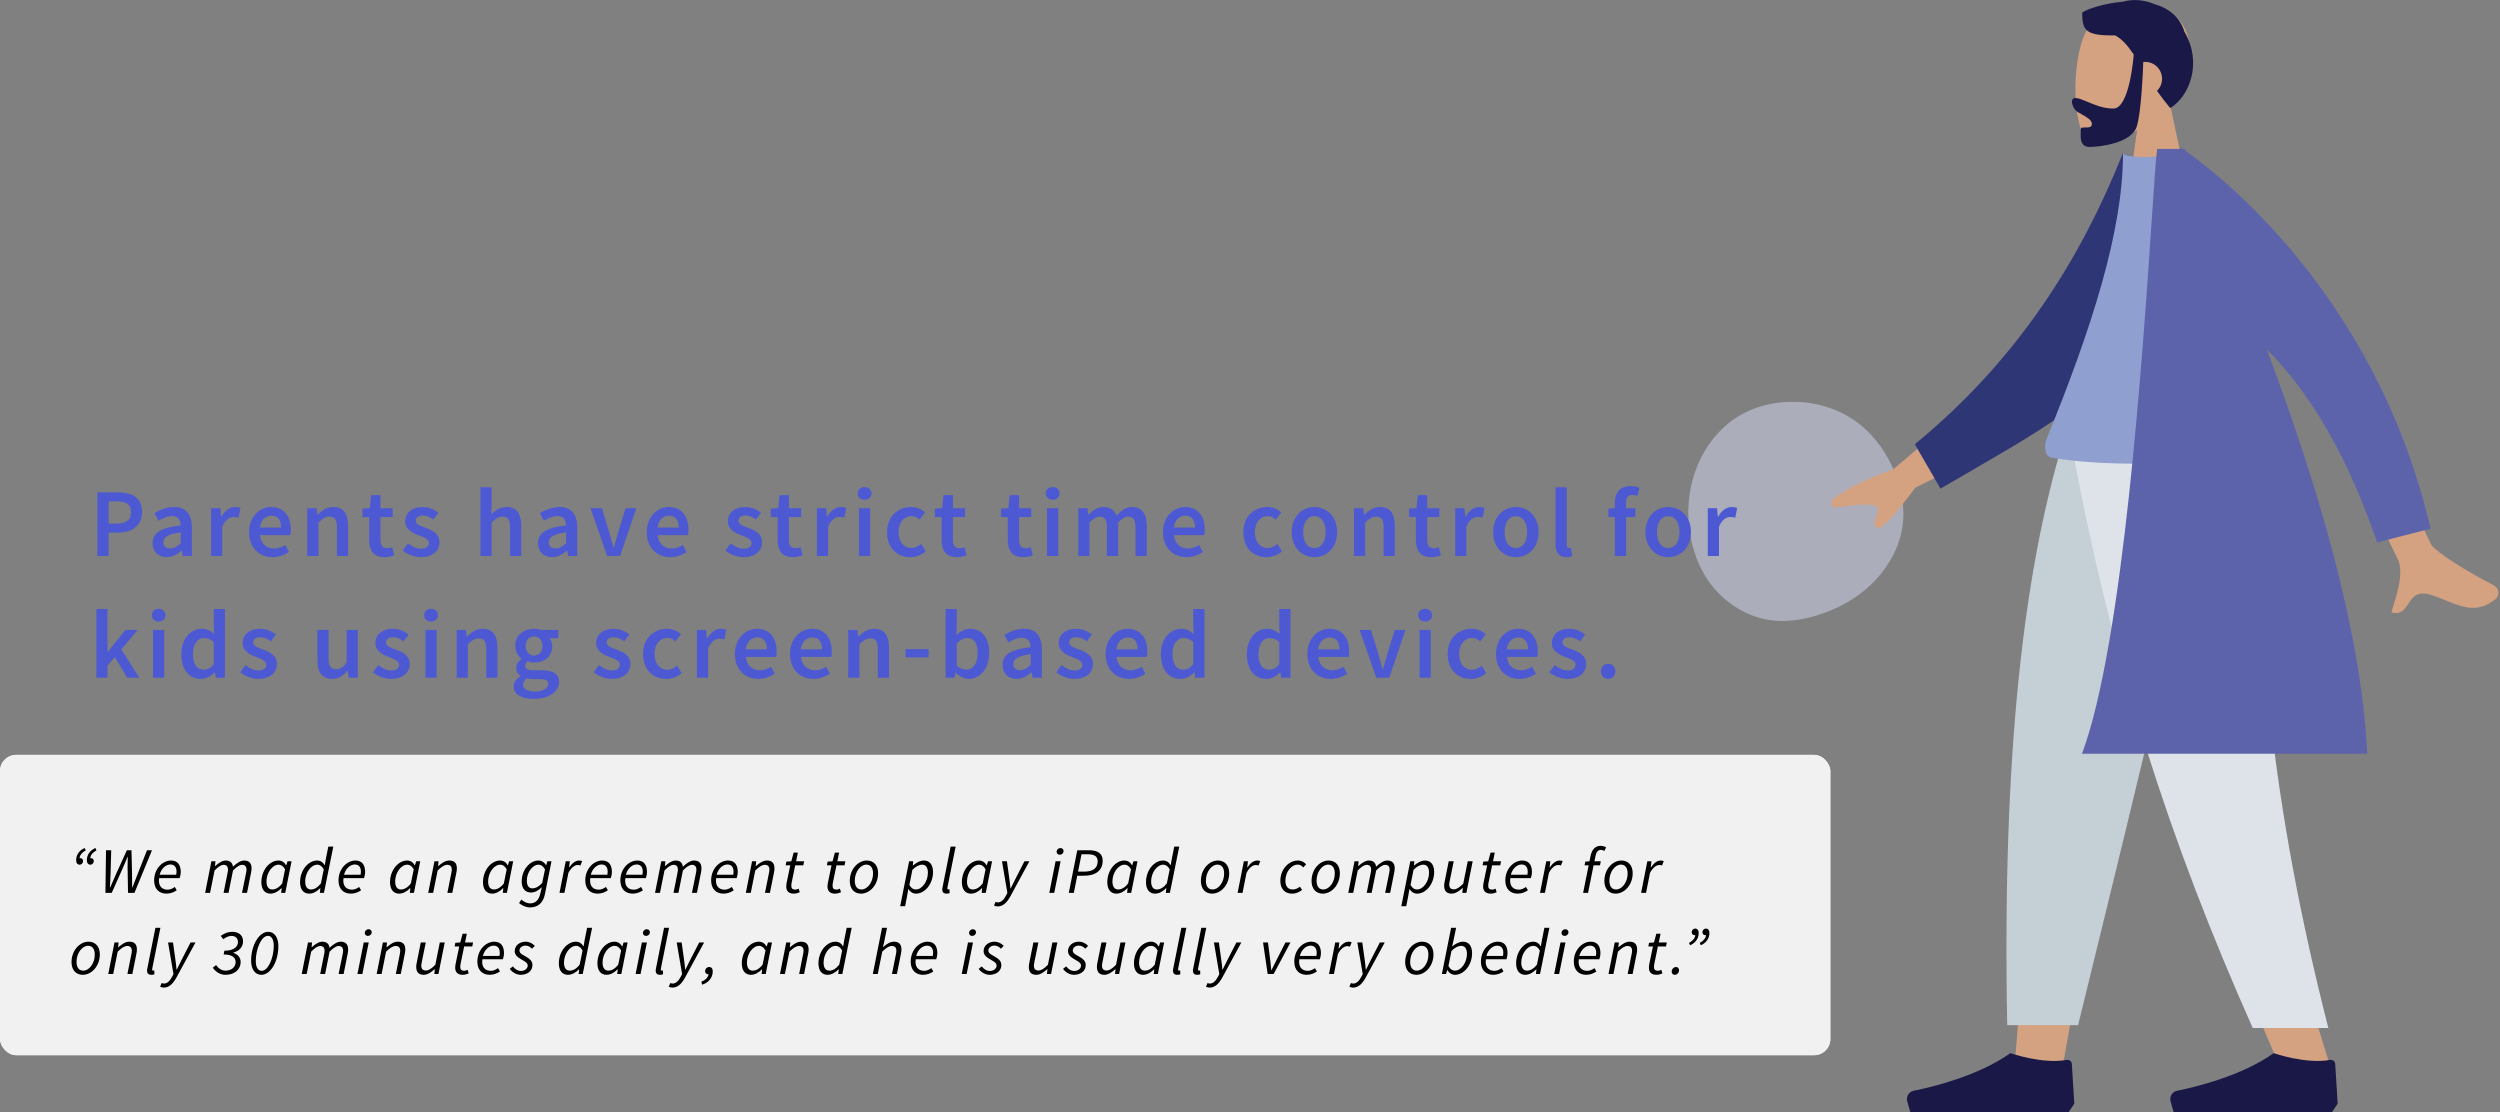 <svg width="616" height="274" viewBox="0 0 616 274" fill="none" xmlns="http://www.w3.org/2000/svg">
<rect x="0" y="0" width="616" height="274" fill="#808080" stroke="none"/>
<path opacity="0.545" d="M456.734 103.432C460.849 106.223 464.088 110.314 466.244 114.945C468.41 119.586 469.493 124.767 468.784 129.678C468.075 134.599 465.565 139.241 462.158 142.892C458.752 146.542 454.44 149.213 449.646 150.973C444.861 152.744 439.604 153.604 434.652 152.524C429.71 151.444 425.073 148.413 421.834 144.322C418.605 140.231 416.764 135.07 416.193 129.838C415.622 124.597 416.311 119.296 418.33 114.525C420.348 109.753 423.705 105.522 427.977 102.802C432.25 100.081 437.428 98.871 442.518 99.011C447.608 99.151 452.609 100.641 456.734 103.432Z" fill="#D0D3ED"/>
<path d="M23.992 137H26.776V131.24H29.032C32.416 131.24 35.008 129.632 35.008 126.152C35.008 122.504 32.416 121.304 28.936 121.304H23.992V137ZM26.776 129.008V123.536H28.72C31.048 123.536 32.272 124.184 32.272 126.152C32.272 128.072 31.144 129.008 28.816 129.008H26.776ZM41.076 137.288C42.468 137.288 43.668 136.592 44.724 135.704H44.82L45.012 137H47.292V130.016C47.292 126.728 45.828 124.928 42.9 124.928C41.028 124.928 39.348 125.648 38.052 126.464L39.06 128.312C40.116 127.688 41.22 127.16 42.372 127.16C43.98 127.16 44.484 128.216 44.532 129.464C39.684 129.992 37.596 131.312 37.596 133.832C37.596 135.896 39.012 137.288 41.076 137.288ZM41.964 135.128C40.98 135.128 40.26 134.672 40.26 133.616C40.26 132.44 41.316 131.6 44.532 131.192V133.832C43.644 134.648 42.924 135.128 41.964 135.128ZM52.008 137H54.768V129.8C55.488 128.024 56.616 127.376 57.552 127.376C58.056 127.376 58.368 127.448 58.776 127.568L59.256 125.168C58.896 125 58.512 124.928 57.912 124.928C56.664 124.928 55.416 125.768 54.576 127.304H54.48L54.288 125.216H52.008V137ZM67.18 137.288C68.668 137.288 70.084 136.76 71.212 136.016L70.276 134.288C69.412 134.84 68.548 135.152 67.54 135.152C65.644 135.152 64.3 133.952 64.06 131.864H71.548C71.62 131.576 71.668 131.048 71.668 130.52C71.668 127.232 69.988 124.928 66.796 124.928C64.036 124.928 61.372 127.28 61.372 131.12C61.372 135.008 63.916 137.288 67.18 137.288ZM64.036 129.992C64.276 128.096 65.476 127.064 66.868 127.064C68.476 127.064 69.268 128.168 69.268 129.992H64.036ZM75.718 137H78.478V128.768C79.462 127.808 80.134 127.304 81.166 127.304C82.462 127.304 83.014 128.024 83.014 129.968V137H85.774V129.608C85.774 126.632 84.67 124.928 82.15 124.928C80.542 124.928 79.342 125.768 78.286 126.8H78.19L77.998 125.216H75.718V137ZM94.713 137.288C95.649 137.288 96.465 137.072 97.113 136.856L96.633 134.816C96.297 134.96 95.817 135.08 95.409 135.08C94.281 135.08 93.753 134.408 93.753 133.016V127.4H96.753V125.216H93.753V122H91.449L91.113 125.216L89.289 125.336V127.4H90.969V133.016C90.969 135.56 91.977 137.288 94.713 137.288ZM103.7 137.288C106.676 137.288 108.284 135.656 108.284 133.64C108.284 131.432 106.508 130.664 104.9 130.064C103.628 129.608 102.452 129.248 102.452 128.312C102.452 127.568 103.004 127.016 104.18 127.016C105.116 127.016 105.956 127.424 106.772 128.024L108.044 126.344C107.084 125.6 105.764 124.928 104.132 124.928C101.492 124.928 99.836 126.392 99.836 128.456C99.836 130.424 101.588 131.312 103.148 131.888C104.396 132.368 105.668 132.8 105.668 133.784C105.668 134.6 105.068 135.2 103.796 135.2C102.596 135.2 101.588 134.696 100.532 133.88L99.236 135.656C100.388 136.592 102.092 137.288 103.7 137.288ZM118.379 137H121.139V128.768C122.123 127.808 122.795 127.304 123.827 127.304C125.123 127.304 125.675 128.024 125.675 129.968V137H128.435V129.608C128.435 126.632 127.331 124.928 124.811 124.928C123.203 124.928 122.027 125.768 121.043 126.704L121.139 124.424V120.056H118.379V137ZM136.031 137.288C137.423 137.288 138.623 136.592 139.679 135.704H139.775L139.967 137H142.247V130.016C142.247 126.728 140.783 124.928 137.855 124.928C135.983 124.928 134.303 125.648 133.007 126.464L134.015 128.312C135.071 127.688 136.175 127.16 137.327 127.16C138.935 127.16 139.439 128.216 139.487 129.464C134.639 129.992 132.551 131.312 132.551 133.832C132.551 135.896 133.967 137.288 136.031 137.288ZM136.919 135.128C135.935 135.128 135.215 134.672 135.215 133.616C135.215 132.44 136.271 131.6 139.487 131.192V133.832C138.599 134.648 137.879 135.128 136.919 135.128ZM149.603 137H152.795L156.803 125.216H154.139L152.267 131.336C151.931 132.488 151.595 133.688 151.259 134.888H151.163C150.851 133.688 150.491 132.488 150.179 131.336L148.307 125.216H145.499L149.603 137ZM165.159 137.288C166.647 137.288 168.063 136.76 169.191 136.016L168.255 134.288C167.391 134.84 166.527 135.152 165.519 135.152C163.623 135.152 162.279 133.952 162.039 131.864H169.527C169.599 131.576 169.647 131.048 169.647 130.52C169.647 127.232 167.967 124.928 164.775 124.928C162.015 124.928 159.351 127.28 159.351 131.12C159.351 135.008 161.895 137.288 165.159 137.288ZM162.015 129.992C162.255 128.096 163.455 127.064 164.847 127.064C166.455 127.064 167.247 128.168 167.247 129.992H162.015ZM183.202 137.288C186.178 137.288 187.786 135.656 187.786 133.64C187.786 131.432 186.01 130.664 184.402 130.064C183.13 129.608 181.954 129.248 181.954 128.312C181.954 127.568 182.506 127.016 183.682 127.016C184.618 127.016 185.458 127.424 186.274 128.024L187.546 126.344C186.586 125.6 185.266 124.928 183.634 124.928C180.994 124.928 179.338 126.392 179.338 128.456C179.338 130.424 181.09 131.312 182.65 131.888C183.898 132.368 185.17 132.8 185.17 133.784C185.17 134.6 184.57 135.2 183.298 135.2C182.098 135.2 181.09 134.696 180.034 133.88L178.738 135.656C179.89 136.592 181.594 137.288 183.202 137.288ZM195.347 137.288C196.283 137.288 197.099 137.072 197.747 136.856L197.267 134.816C196.931 134.96 196.451 135.08 196.043 135.08C194.915 135.08 194.387 134.408 194.387 133.016V127.4H197.387V125.216H194.387V122H192.083L191.747 125.216L189.923 125.336V127.4H191.603V133.016C191.603 135.56 192.611 137.288 195.347 137.288ZM201.28 137H204.04V129.8C204.76 128.024 205.888 127.376 206.824 127.376C207.328 127.376 207.64 127.448 208.048 127.568L208.528 125.168C208.168 125 207.784 124.928 207.184 124.928C205.936 124.928 204.688 125.768 203.848 127.304H203.752L203.56 125.216H201.28V137ZM211.647 137H214.407V125.216H211.647V137ZM213.039 123.152C214.023 123.152 214.743 122.504 214.743 121.592C214.743 120.656 214.023 120.008 213.039 120.008C212.055 120.008 211.335 120.656 211.335 121.592C211.335 122.504 212.055 123.152 213.039 123.152ZM224.261 137.288C225.605 137.288 226.997 136.808 228.101 135.848L226.973 134.024C226.301 134.576 225.461 135.032 224.549 135.032C222.701 135.032 221.405 133.472 221.405 131.12C221.405 128.744 222.725 127.184 224.621 127.184C225.365 127.184 225.965 127.496 226.589 128.048L227.933 126.248C227.069 125.504 225.989 124.928 224.477 124.928C221.333 124.928 218.573 127.184 218.573 131.12C218.573 135.032 221.045 137.288 224.261 137.288ZM235.758 137.288C236.694 137.288 237.51 137.072 238.158 136.856L237.678 134.816C237.342 134.96 236.862 135.08 236.454 135.08C235.326 135.08 234.798 134.408 234.798 133.016V127.4H237.798V125.216H234.798V122H232.494L232.158 125.216L230.334 125.336V127.4H232.014V133.016C232.014 135.56 233.022 137.288 235.758 137.288ZM252.061 137.288C252.997 137.288 253.813 137.072 254.461 136.856L253.981 134.816C253.645 134.96 253.165 135.08 252.757 135.08C251.629 135.08 251.101 134.408 251.101 133.016V127.4H254.101V125.216H251.101V122H248.797L248.461 125.216L246.637 125.336V127.4H248.317V133.016C248.317 135.56 249.325 137.288 252.061 137.288ZM257.994 137H260.754V125.216H257.994V137ZM259.386 123.152C260.37 123.152 261.09 122.504 261.09 121.592C261.09 120.656 260.37 120.008 259.386 120.008C258.402 120.008 257.682 120.656 257.682 121.592C257.682 122.504 258.402 123.152 259.386 123.152ZM265.689 137H268.449V128.768C269.361 127.784 270.201 127.304 270.921 127.304C272.169 127.304 272.745 128.024 272.745 129.968V137H275.505V128.768C276.417 127.784 277.233 127.304 277.977 127.304C279.201 127.304 279.777 128.024 279.777 129.968V137H282.561V129.608C282.561 126.632 281.409 124.928 278.913 124.928C277.425 124.928 276.249 125.84 275.121 127.04C274.569 125.72 273.585 124.928 271.857 124.928C270.393 124.928 269.241 125.768 268.257 126.824H268.161L267.969 125.216H265.689V137ZM292.369 137.288C293.857 137.288 295.273 136.76 296.401 136.016L295.465 134.288C294.601 134.84 293.737 135.152 292.729 135.152C290.833 135.152 289.489 133.952 289.249 131.864H296.737C296.809 131.576 296.857 131.048 296.857 130.52C296.857 127.232 295.177 124.928 291.985 124.928C289.225 124.928 286.561 127.28 286.561 131.12C286.561 135.008 289.105 137.288 292.369 137.288ZM289.225 129.992C289.465 128.096 290.665 127.064 292.057 127.064C293.665 127.064 294.457 128.168 294.457 129.992H289.225ZM312.044 137.288C313.388 137.288 314.78 136.808 315.884 135.848L314.756 134.024C314.084 134.576 313.244 135.032 312.332 135.032C310.484 135.032 309.188 133.472 309.188 131.12C309.188 128.744 310.508 127.184 312.404 127.184C313.148 127.184 313.748 127.496 314.372 128.048L315.716 126.248C314.852 125.504 313.772 124.928 312.26 124.928C309.116 124.928 306.356 127.184 306.356 131.12C306.356 135.032 308.828 137.288 312.044 137.288ZM323.862 137.288C326.814 137.288 329.478 135.032 329.478 131.12C329.478 127.184 326.814 124.928 323.862 124.928C320.934 124.928 318.27 127.184 318.27 131.12C318.27 135.032 320.934 137.288 323.862 137.288ZM323.862 135.032C322.134 135.032 321.102 133.472 321.102 131.12C321.102 128.744 322.134 127.184 323.862 127.184C325.59 127.184 326.646 128.744 326.646 131.12C326.646 133.472 325.59 135.032 323.862 135.032ZM333.623 137H336.383V128.768C337.367 127.808 338.039 127.304 339.071 127.304C340.367 127.304 340.919 128.024 340.919 129.968V137H343.679V129.608C343.679 126.632 342.575 124.928 340.055 124.928C338.447 124.928 337.247 125.768 336.191 126.8H336.095L335.903 125.216H333.623V137ZM352.618 137.288C353.554 137.288 354.37 137.072 355.018 136.856L354.538 134.816C354.202 134.96 353.722 135.08 353.314 135.08C352.186 135.08 351.658 134.408 351.658 133.016V127.4H354.658V125.216H351.658V122H349.354L349.018 125.216L347.194 125.336V127.4H348.874V133.016C348.874 135.56 349.882 137.288 352.618 137.288ZM358.551 137H361.311V129.8C362.031 128.024 363.159 127.376 364.095 127.376C364.599 127.376 364.911 127.448 365.319 127.568L365.799 125.168C365.439 125 365.055 124.928 364.455 124.928C363.207 124.928 361.959 125.768 361.119 127.304H361.023L360.831 125.216H358.551V137ZM373.507 137.288C376.459 137.288 379.123 135.032 379.123 131.12C379.123 127.184 376.459 124.928 373.507 124.928C370.579 124.928 367.915 127.184 367.915 131.12C367.915 135.032 370.579 137.288 373.507 137.288ZM373.507 135.032C371.779 135.032 370.747 133.472 370.747 131.12C370.747 128.744 371.779 127.184 373.507 127.184C375.235 127.184 376.291 128.744 376.291 131.12C376.291 133.472 375.235 135.032 373.507 135.032ZM385.956 137.288C386.604 137.288 387.084 137.192 387.42 137.048L387.06 134.984C386.844 135.032 386.748 135.032 386.628 135.032C386.34 135.032 386.028 134.792 386.028 134.12V120.056H383.268V133.976C383.268 136.016 383.988 137.288 385.956 137.288ZM397.895 137H400.655V127.4H402.959V125.216H400.655V123.944C400.655 122.576 401.183 121.952 402.143 121.952C402.551 121.952 403.007 122.048 403.439 122.24L403.967 120.176C403.439 119.96 402.647 119.768 401.807 119.768C399.023 119.768 397.895 121.544 397.895 123.992V125.216L396.311 125.336V127.4H397.895V137ZM411.036 137.288C413.988 137.288 416.652 135.032 416.652 131.12C416.652 127.184 413.988 124.928 411.036 124.928C408.108 124.928 405.444 127.184 405.444 131.12C405.444 135.032 408.108 137.288 411.036 137.288ZM411.036 135.032C409.308 135.032 408.276 133.472 408.276 131.12C408.276 128.744 409.308 127.184 411.036 127.184C412.764 127.184 413.82 128.744 413.82 131.12C413.82 133.472 412.764 135.032 411.036 135.032ZM420.797 137H423.557V129.8C424.277 128.024 425.405 127.376 426.341 127.376C426.845 127.376 427.157 127.448 427.565 127.568L428.045 125.168C427.685 125 427.301 124.928 426.701 124.928C425.453 124.928 424.205 125.768 423.365 127.304H423.269L423.077 125.216H420.797V137ZM23.752 167H26.464V164L28.312 161.888L31.336 167H34.336L29.896 160.016L33.928 155.216H30.904L26.536 160.64H26.464V150.056H23.752V167ZM37.704 167H40.464V155.216H37.704V167ZM39.096 153.152C40.08 153.152 40.8 152.504 40.8 151.592C40.8 150.656 40.08 150.008 39.096 150.008C38.112 150.008 37.392 150.656 37.392 151.592C37.392 152.504 38.112 153.152 39.096 153.152ZM49.527 167.288C50.799 167.288 51.999 166.592 52.863 165.728H52.959L53.151 167H55.431V150.056H52.671V154.328L52.767 156.224C51.855 155.432 51.015 154.928 49.671 154.928C47.103 154.928 44.679 157.28 44.679 161.12C44.679 165.008 46.575 167.288 49.527 167.288ZM50.199 165.008C48.495 165.008 47.535 163.64 47.535 161.096C47.535 158.624 48.759 157.208 50.271 157.208C51.063 157.208 51.855 157.472 52.671 158.192V163.688C51.879 164.6 51.111 165.008 50.199 165.008ZM63.647 167.288C66.623 167.288 68.231 165.656 68.231 163.64C68.231 161.432 66.455 160.664 64.847 160.064C63.575 159.608 62.399 159.248 62.399 158.312C62.399 157.568 62.951 157.016 64.127 157.016C65.063 157.016 65.903 157.424 66.719 158.024L67.991 156.344C67.031 155.6 65.711 154.928 64.079 154.928C61.439 154.928 59.783 156.392 59.783 158.456C59.783 160.424 61.535 161.312 63.095 161.888C64.343 162.368 65.615 162.8 65.615 163.784C65.615 164.6 65.015 165.2 63.743 165.2C62.543 165.2 61.535 164.696 60.479 163.88L59.183 165.656C60.335 166.592 62.039 167.288 63.647 167.288ZM81.831 167.288C83.439 167.288 84.591 166.496 85.623 165.272H85.695L85.91 167H88.166V155.216H85.406V163.28C84.519 164.432 83.823 164.912 82.79 164.912C81.519 164.912 80.966 164.192 80.966 162.248V155.216H78.207V162.608C78.207 165.584 79.311 167.288 81.831 167.288ZM96.364 167.288C99.34 167.288 100.948 165.656 100.948 163.64C100.948 161.432 99.172 160.664 97.564 160.064C96.292 159.608 95.116 159.248 95.116 158.312C95.116 157.568 95.668 157.016 96.844 157.016C97.78 157.016 98.62 157.424 99.436 158.024L100.708 156.344C99.748 155.6 98.428 154.928 96.796 154.928C94.156 154.928 92.5 156.392 92.5 158.456C92.5 160.424 94.252 161.312 95.812 161.888C97.06 162.368 98.332 162.8 98.332 163.784C98.332 164.6 97.732 165.2 96.46 165.2C95.26 165.2 94.252 164.696 93.196 163.88L91.9 165.656C93.052 166.592 94.756 167.288 96.364 167.288ZM104.825 167H107.585V155.216H104.825V167ZM106.217 153.152C107.201 153.152 107.921 152.504 107.921 151.592C107.921 150.656 107.201 150.008 106.217 150.008C105.233 150.008 104.513 150.656 104.513 151.592C104.513 152.504 105.233 153.152 106.217 153.152ZM112.52 167H115.28V158.768C116.264 157.808 116.936 157.304 117.968 157.304C119.264 157.304 119.816 158.024 119.816 159.968V167H122.576V159.608C122.576 156.632 121.472 154.928 118.952 154.928C117.344 154.928 116.144 155.768 115.088 156.8H114.992L114.8 155.216H112.52V167ZM131.467 172.208C135.307 172.208 137.755 170.384 137.755 168.056C137.755 166.016 136.267 165.152 133.435 165.152H131.347C129.907 165.152 129.427 164.744 129.427 164.072C129.427 163.544 129.643 163.256 130.003 162.944C130.531 163.16 131.107 163.256 131.611 163.256C134.107 163.256 136.075 161.864 136.075 159.248C136.075 158.432 135.787 157.712 135.403 157.256H137.563V155.216H133.339C132.859 155.048 132.259 154.928 131.611 154.928C129.139 154.928 126.955 156.44 126.955 159.152C126.955 160.544 127.699 161.672 128.491 162.272V162.368C127.819 162.848 127.195 163.64 127.195 164.552C127.195 165.512 127.651 166.136 128.251 166.52V166.616C127.171 167.288 126.571 168.152 126.571 169.136C126.571 171.2 128.659 172.208 131.467 172.208ZM131.611 161.528C130.459 161.528 129.547 160.664 129.547 159.152C129.547 157.664 130.459 156.824 131.611 156.824C132.763 156.824 133.651 157.688 133.651 159.152C133.651 160.664 132.739 161.528 131.611 161.528ZM131.899 170.408C130.027 170.408 128.875 169.784 128.875 168.728C128.875 168.176 129.163 167.648 129.787 167.168C130.243 167.288 130.747 167.336 131.395 167.336H133.003C134.347 167.336 135.091 167.6 135.091 168.512C135.091 169.52 133.795 170.408 131.899 170.408ZM150.751 167.288C153.727 167.288 155.335 165.656 155.335 163.64C155.335 161.432 153.559 160.664 151.951 160.064C150.679 159.608 149.503 159.248 149.503 158.312C149.503 157.568 150.055 157.016 151.231 157.016C152.167 157.016 153.007 157.424 153.823 158.024L155.095 156.344C154.135 155.6 152.815 154.928 151.183 154.928C148.543 154.928 146.887 156.392 146.887 158.456C146.887 160.424 148.639 161.312 150.199 161.888C151.447 162.368 152.719 162.8 152.719 163.784C152.719 164.6 152.119 165.2 150.847 165.2C149.647 165.2 148.639 164.696 147.583 163.88L146.287 165.656C147.439 166.592 149.143 167.288 150.751 167.288ZM164.132 167.288C165.476 167.288 166.868 166.808 167.972 165.848L166.844 164.024C166.172 164.576 165.332 165.032 164.42 165.032C162.572 165.032 161.276 163.472 161.276 161.12C161.276 158.744 162.596 157.184 164.492 157.184C165.236 157.184 165.836 157.496 166.46 158.048L167.804 156.248C166.94 155.504 165.86 154.928 164.348 154.928C161.204 154.928 158.444 157.184 158.444 161.12C158.444 165.032 160.916 167.288 164.132 167.288ZM171.711 167H174.471V159.8C175.191 158.024 176.319 157.376 177.255 157.376C177.759 157.376 178.071 157.448 178.479 157.568L178.959 155.168C178.599 155 178.215 154.928 177.615 154.928C176.367 154.928 175.119 155.768 174.279 157.304H174.183L173.991 155.216H171.711V167ZM186.883 167.288C188.371 167.288 189.787 166.76 190.915 166.016L189.979 164.288C189.115 164.84 188.251 165.152 187.243 165.152C185.347 165.152 184.003 163.952 183.763 161.864H191.251C191.323 161.576 191.371 161.048 191.371 160.52C191.371 157.232 189.691 154.928 186.499 154.928C183.739 154.928 181.075 157.28 181.075 161.12C181.075 165.008 183.619 167.288 186.883 167.288ZM183.739 159.992C183.979 158.096 185.179 157.064 186.571 157.064C188.179 157.064 188.971 158.168 188.971 159.992H183.739ZM200.461 167.288C201.949 167.288 203.365 166.76 204.493 166.016L203.557 164.288C202.693 164.84 201.829 165.152 200.821 165.152C198.925 165.152 197.581 163.952 197.341 161.864H204.829C204.901 161.576 204.949 161.048 204.949 160.52C204.949 157.232 203.269 154.928 200.077 154.928C197.317 154.928 194.653 157.28 194.653 161.12C194.653 165.008 197.197 167.288 200.461 167.288ZM197.317 159.992C197.557 158.096 198.757 157.064 200.149 157.064C201.757 157.064 202.549 158.168 202.549 159.992H197.317ZM208.998 167H211.758V158.768C212.742 157.808 213.414 157.304 214.446 157.304C215.742 157.304 216.294 158.024 216.294 159.968V167H219.054V159.608C219.054 156.632 217.95 154.928 215.43 154.928C213.822 154.928 212.622 155.768 211.566 156.8H211.47L211.278 155.216H208.998V167ZM223.097 161.96H228.809V159.944H223.097V161.96ZM238.701 167.288C241.317 167.288 243.741 164.96 243.741 160.904C243.741 157.28 242.037 154.928 239.085 154.928C237.885 154.928 236.661 155.528 235.677 156.392L235.749 154.424V150.056H232.989V167H235.173L235.413 165.752H235.485C236.469 166.736 237.621 167.288 238.701 167.288ZM238.125 165.008C237.429 165.008 236.589 164.744 235.749 164.024V158.528C236.661 157.64 237.477 157.208 238.341 157.208C240.117 157.208 240.885 158.6 240.885 160.952C240.885 163.616 239.685 165.008 238.125 165.008ZM250.5 167.288C251.892 167.288 253.092 166.592 254.148 165.704H254.244L254.436 167H256.716V160.016C256.716 156.728 255.252 154.928 252.324 154.928C250.452 154.928 248.772 155.648 247.476 156.464L248.484 158.312C249.54 157.688 250.644 157.16 251.796 157.16C253.404 157.16 253.908 158.216 253.956 159.464C249.108 159.992 247.02 161.312 247.02 163.832C247.02 165.896 248.436 167.288 250.5 167.288ZM251.388 165.128C250.404 165.128 249.684 164.672 249.684 163.616C249.684 162.44 250.74 161.6 253.956 161.192V163.832C253.068 164.648 252.348 165.128 251.388 165.128ZM264.721 167.288C267.697 167.288 269.305 165.656 269.305 163.64C269.305 161.432 267.529 160.664 265.921 160.064C264.649 159.608 263.473 159.248 263.473 158.312C263.473 157.568 264.025 157.016 265.201 157.016C266.137 157.016 266.977 157.424 267.793 158.024L269.065 156.344C268.105 155.6 266.785 154.928 265.153 154.928C262.513 154.928 260.857 156.392 260.857 158.456C260.857 160.424 262.609 161.312 264.169 161.888C265.417 162.368 266.689 162.8 266.689 163.784C266.689 164.6 266.089 165.2 264.817 165.2C263.617 165.2 262.609 164.696 261.553 163.88L260.257 165.656C261.409 166.592 263.113 167.288 264.721 167.288ZM278.222 167.288C279.71 167.288 281.126 166.76 282.254 166.016L281.318 164.288C280.454 164.84 279.59 165.152 278.582 165.152C276.686 165.152 275.342 163.952 275.102 161.864H282.59C282.662 161.576 282.71 161.048 282.71 160.52C282.71 157.232 281.03 154.928 277.838 154.928C275.078 154.928 272.414 157.28 272.414 161.12C272.414 165.008 274.958 167.288 278.222 167.288ZM275.078 159.992C275.318 158.096 276.518 157.064 277.91 157.064C279.518 157.064 280.31 158.168 280.31 159.992H275.078ZM290.887 167.288C292.159 167.288 293.359 166.592 294.223 165.728H294.319L294.511 167H296.791V150.056H294.031V154.328L294.127 156.224C293.215 155.432 292.375 154.928 291.031 154.928C288.463 154.928 286.039 157.28 286.039 161.12C286.039 165.008 287.935 167.288 290.887 167.288ZM291.559 165.008C289.855 165.008 288.895 163.64 288.895 161.096C288.895 158.624 290.119 157.208 291.631 157.208C292.423 157.208 293.215 157.472 294.031 158.192V163.688C293.239 164.6 292.471 165.008 291.559 165.008ZM312.066 167.288C313.338 167.288 314.538 166.592 315.402 165.728H315.498L315.69 167H317.97V150.056H315.21V154.328L315.306 156.224C314.394 155.432 313.554 154.928 312.21 154.928C309.642 154.928 307.218 157.28 307.218 161.12C307.218 165.008 309.114 167.288 312.066 167.288ZM312.738 165.008C311.034 165.008 310.074 163.64 310.074 161.096C310.074 158.624 311.298 157.208 312.81 157.208C313.602 157.208 314.394 157.472 315.21 158.192V163.688C314.418 164.6 313.65 165.008 312.738 165.008ZM327.938 167.288C329.426 167.288 330.842 166.76 331.97 166.016L331.034 164.288C330.17 164.84 329.306 165.152 328.298 165.152C326.402 165.152 325.058 163.952 324.818 161.864H332.306C332.378 161.576 332.426 161.048 332.426 160.52C332.426 157.232 330.746 154.928 327.554 154.928C324.794 154.928 322.13 157.28 322.13 161.12C322.13 165.008 324.674 167.288 327.938 167.288ZM324.794 159.992C325.034 158.096 326.234 157.064 327.626 157.064C329.234 157.064 330.026 158.168 330.026 159.992H324.794ZM339.115 167H342.307L346.315 155.216H343.651L341.779 161.336C341.443 162.488 341.107 163.688 340.771 164.888H340.675C340.363 163.688 340.003 162.488 339.691 161.336L337.819 155.216H335.011L339.115 167ZM349.771 167H352.531V155.216H349.771V167ZM351.163 153.152C352.147 153.152 352.867 152.504 352.867 151.592C352.867 150.656 352.147 150.008 351.163 150.008C350.179 150.008 349.459 150.656 349.459 151.592C349.459 152.504 350.179 153.152 351.163 153.152ZM362.386 167.288C363.73 167.288 365.122 166.808 366.226 165.848L365.098 164.024C364.426 164.576 363.586 165.032 362.674 165.032C360.826 165.032 359.53 163.472 359.53 161.12C359.53 158.744 360.85 157.184 362.746 157.184C363.49 157.184 364.09 157.496 364.714 158.048L366.058 156.248C365.194 155.504 364.114 154.928 362.602 154.928C359.458 154.928 356.698 157.184 356.698 161.12C356.698 165.032 359.17 167.288 362.386 167.288ZM374.419 167.288C375.907 167.288 377.323 166.76 378.451 166.016L377.515 164.288C376.651 164.84 375.787 165.152 374.779 165.152C372.883 165.152 371.539 163.952 371.299 161.864H378.787C378.859 161.576 378.907 161.048 378.907 160.52C378.907 157.232 377.227 154.928 374.035 154.928C371.275 154.928 368.611 157.28 368.611 161.12C368.611 165.008 371.155 167.288 374.419 167.288ZM371.275 159.992C371.515 158.096 372.715 157.064 374.107 157.064C375.715 157.064 376.507 158.168 376.507 159.992H371.275ZM386.245 167.288C389.221 167.288 390.829 165.656 390.829 163.64C390.829 161.432 389.053 160.664 387.445 160.064C386.173 159.608 384.997 159.248 384.997 158.312C384.997 157.568 385.549 157.016 386.725 157.016C387.661 157.016 388.501 157.424 389.317 158.024L390.589 156.344C389.629 155.6 388.309 154.928 386.677 154.928C384.037 154.928 382.381 156.392 382.381 158.456C382.381 160.424 384.133 161.312 385.693 161.888C386.941 162.368 388.213 162.8 388.213 163.784C388.213 164.6 387.613 165.2 386.341 165.2C385.141 165.2 384.133 164.696 383.077 163.88L381.781 165.656C382.933 166.592 384.637 167.288 386.245 167.288ZM396.266 167.288C397.274 167.288 398.042 166.496 398.042 165.416C398.042 164.336 397.274 163.544 396.266 163.544C395.258 163.544 394.466 164.336 394.466 165.416C394.466 166.496 395.258 167.288 396.266 167.288Z" fill="#4D59D3"/>
<rect y="186" width="451" height="74" rx="4" fill="#F1F1F1"/>
<rect y="186" width="451" height="74" rx="4" fill="#F1F1F1"/>
<path d="M19.608 213.056C20.12 213.056 20.472 212.64 20.472 212.144C20.472 211.696 20.136 211.44 19.688 211.44C19.656 211.44 19.64 211.44 19.608 211.44C19.608 210.848 20.152 210.032 21.128 209.552L20.872 208.944C19.672 209.456 18.76 210.496 18.76 211.968C18.76 212.656 19.112 213.056 19.608 213.056ZM22.248 213.056C22.76 213.056 23.112 212.64 23.112 212.144C23.112 211.696 22.776 211.44 22.328 211.44C22.296 211.44 22.28 211.44 22.248 211.44C22.248 210.848 22.792 210.032 23.768 209.552L23.512 208.944C22.312 209.456 21.4 210.496 21.4 211.968C21.4 212.656 21.752 213.056 22.248 213.056ZM25.978 220H27.53L30.394 213.584C30.746 212.752 31.114 211.952 31.418 211.12H31.482C31.45 211.952 31.434 212.816 31.434 213.584L31.546 220H33.13L37.45 209.504H36.218L33.946 215.28C33.514 216.4 33.05 217.536 32.618 218.688H32.554C32.554 217.536 32.554 216.384 32.538 215.28L32.394 209.504H31.258L28.634 215.28C28.17 216.4 27.642 217.552 27.146 218.688H27.082C27.162 217.552 27.178 216.4 27.242 215.28L27.402 209.504H26.122L25.978 220ZM37.976 216.944C37.976 219.024 39.192 220.192 41.032 220.192C42.04 220.192 42.92 219.808 43.544 219.36L43.064 218.544C42.568 218.912 41.928 219.216 41.32 219.216C39.96 219.216 38.92 218.368 39.208 216.368H44.264C44.36 216.08 44.536 215.472 44.536 214.848C44.536 213.248 43.88 212.032 42.136 212.032C40.104 212.032 37.976 214.016 37.976 216.944ZM39.336 215.536C39.736 214 40.856 213.008 41.992 213.008C43.112 213.008 43.496 213.856 43.496 214.736C43.496 215.04 43.464 215.28 43.416 215.536H39.336ZM50.546 220H51.762L52.866 214.496C53.778 213.52 54.594 213.088 55.058 213.088C55.826 213.088 56.178 213.504 56.178 214.288C56.178 214.56 56.13 214.784 56.05 215.2L55.09 220H56.306L57.41 214.496C58.338 213.52 59.154 213.088 59.602 213.088C60.37 213.088 60.738 213.504 60.738 214.288C60.738 214.56 60.69 214.784 60.61 215.2L59.634 220H60.866L61.858 215.04C61.938 214.608 61.986 214.336 61.986 213.968C61.986 212.768 61.442 212.032 60.146 212.032C59.346 212.032 58.386 212.608 57.394 213.552C57.282 212.704 56.834 212.032 55.602 212.032C54.786 212.032 53.858 212.624 53.042 213.392H52.978L53.09 212.224H52.082L50.546 220ZM66.638 220.192C67.614 220.192 68.59 219.648 69.342 218.848H69.406L69.278 220H70.286L71.838 212.224H70.846L70.542 213.2H70.478C70.11 212.496 69.438 212.032 68.606 212.032C66.446 212.032 64.398 214.384 64.398 217.376C64.398 219.2 65.278 220.192 66.638 220.192ZM67.086 219.168C66.222 219.168 65.662 218.528 65.662 217.184C65.662 215.04 67.102 213.056 68.654 213.056C69.246 213.056 69.79 213.392 70.238 214.208L69.534 217.68C68.766 218.688 67.902 219.168 67.086 219.168ZM80.03 213.168H79.982C79.598 212.48 78.974 212.032 78.142 212.032C75.982 212.032 73.934 214.384 73.934 217.376C73.934 219.2 74.814 220.192 76.174 220.192C77.15 220.192 78.126 219.648 78.878 218.848H78.942L78.814 220H79.822L82.126 208.608H80.894L80.286 211.648L80.03 213.168ZM76.622 219.168C75.758 219.168 75.198 218.528 75.198 217.184C75.198 215.04 76.638 213.056 78.19 213.056C78.782 213.056 79.326 213.392 79.774 214.208L79.07 217.68C78.286 218.688 77.438 219.168 76.622 219.168ZM83.406 216.944C83.406 219.024 84.622 220.192 86.462 220.192C87.47 220.192 88.35 219.808 88.974 219.36L88.494 218.544C87.998 218.912 87.358 219.216 86.75 219.216C85.39 219.216 84.35 218.368 84.638 216.368H89.694C89.79 216.08 89.966 215.472 89.966 214.848C89.966 213.248 89.31 212.032 87.566 212.032C85.534 212.032 83.406 214.016 83.406 216.944ZM84.766 215.536C85.166 214 86.286 213.008 87.422 213.008C88.542 213.008 88.926 213.856 88.926 214.736C88.926 215.04 88.894 215.28 88.846 215.536H84.766ZM98.344 220.192C99.32 220.192 100.296 219.648 101.048 218.848H101.112L100.984 220H101.992L103.544 212.224H102.552L102.248 213.2H102.184C101.816 212.496 101.144 212.032 100.312 212.032C98.152 212.032 96.104 214.384 96.104 217.376C96.104 219.2 96.984 220.192 98.344 220.192ZM98.792 219.168C97.928 219.168 97.368 218.528 97.368 217.184C97.368 215.04 98.808 213.056 100.36 213.056C100.952 213.056 101.496 213.392 101.944 214.208L101.24 217.68C100.472 218.688 99.608 219.168 98.792 219.168ZM105.512 220H106.728L107.832 214.496C108.808 213.52 109.56 213.088 110.168 213.088C110.968 213.088 111.32 213.504 111.32 214.288C111.32 214.56 111.272 214.784 111.192 215.2L110.232 220H111.448L112.44 215.04C112.536 214.608 112.568 214.336 112.568 213.968C112.568 212.768 112.04 212.032 110.728 212.032C109.752 212.032 108.888 212.624 108.008 213.392H107.944L108.056 212.224H107.048L105.512 220ZM121.249 220.192C122.225 220.192 123.201 219.648 123.953 218.848H124.017L123.889 220H124.897L126.449 212.224H125.457L125.153 213.2H125.089C124.721 212.496 124.049 212.032 123.217 212.032C121.057 212.032 119.009 214.384 119.009 217.376C119.009 219.2 119.889 220.192 121.249 220.192ZM121.697 219.168C120.833 219.168 120.273 218.528 120.273 217.184C120.273 215.04 121.713 213.056 123.265 213.056C123.857 213.056 124.401 213.392 124.849 214.208L124.145 217.68C123.377 218.688 122.513 219.168 121.697 219.168ZM130.609 223.584C132.561 223.584 133.841 222.432 134.257 220.368L135.889 212.224H134.881L134.577 213.2H134.529C134.161 212.496 133.473 212.032 132.657 212.032C130.561 212.032 128.545 214.336 128.545 217.184C128.545 218.992 129.489 219.92 130.801 219.92C131.793 219.92 132.689 219.424 133.505 218.608L133.105 220.272C132.769 221.68 131.985 222.592 130.657 222.592C129.793 222.592 129.057 222.176 128.465 221.664L127.889 222.512C128.641 223.136 129.569 223.584 130.609 223.584ZM131.201 218.896C130.337 218.896 129.809 218.272 129.809 217.008C129.809 214.976 131.201 213.056 132.705 213.056C133.297 213.056 133.809 213.392 134.289 214.208L133.601 217.536C132.865 218.432 131.937 218.896 131.201 218.896ZM137.859 220H139.075L140.051 215.088C140.707 213.824 141.571 213.136 142.339 213.136C142.627 213.136 142.851 213.184 143.011 213.264L143.443 212.176C143.219 212.08 142.995 212.032 142.707 212.032C141.747 212.032 140.915 212.768 140.291 213.712H140.227L140.403 212.224H139.395L137.859 220ZM144.21 216.944C144.21 219.024 145.426 220.192 147.266 220.192C148.274 220.192 149.154 219.808 149.778 219.36L149.298 218.544C148.802 218.912 148.162 219.216 147.554 219.216C146.194 219.216 145.154 218.368 145.442 216.368H150.498C150.594 216.08 150.77 215.472 150.77 214.848C150.77 213.248 150.114 212.032 148.37 212.032C146.338 212.032 144.21 214.016 144.21 216.944ZM145.57 215.536C145.97 214 147.09 213.008 148.226 213.008C149.346 213.008 149.73 213.856 149.73 214.736C149.73 215.04 149.698 215.28 149.65 215.536H145.57ZM152.855 216.944C152.855 219.024 154.071 220.192 155.911 220.192C156.919 220.192 157.799 219.808 158.423 219.36L157.943 218.544C157.447 218.912 156.807 219.216 156.199 219.216C154.839 219.216 153.799 218.368 154.087 216.368H159.143C159.239 216.08 159.415 215.472 159.415 214.848C159.415 213.248 158.759 212.032 157.015 212.032C154.983 212.032 152.855 214.016 152.855 216.944ZM154.215 215.536C154.615 214 155.735 213.008 156.871 213.008C157.991 213.008 158.375 213.856 158.375 214.736C158.375 215.04 158.343 215.28 158.295 215.536H154.215ZM161.404 220H162.62L163.724 214.496C164.636 213.52 165.452 213.088 165.916 213.088C166.684 213.088 167.036 213.504 167.036 214.288C167.036 214.56 166.988 214.784 166.908 215.2L165.948 220H167.164L168.268 214.496C169.196 213.52 170.012 213.088 170.46 213.088C171.228 213.088 171.596 213.504 171.596 214.288C171.596 214.56 171.548 214.784 171.468 215.2L170.492 220H171.724L172.716 215.04C172.796 214.608 172.844 214.336 172.844 213.968C172.844 212.768 172.3 212.032 171.004 212.032C170.204 212.032 169.244 212.608 168.252 213.552C168.14 212.704 167.692 212.032 166.46 212.032C165.644 212.032 164.716 212.624 163.9 213.392H163.836L163.948 212.224H162.94L161.404 220ZM175.224 216.944C175.224 219.024 176.44 220.192 178.28 220.192C179.288 220.192 180.168 219.808 180.792 219.36L180.312 218.544C179.816 218.912 179.176 219.216 178.568 219.216C177.208 219.216 176.168 218.368 176.456 216.368H181.512C181.608 216.08 181.784 215.472 181.784 214.848C181.784 213.248 181.128 212.032 179.384 212.032C177.352 212.032 175.224 214.016 175.224 216.944ZM176.584 215.536C176.984 214 178.104 213.008 179.24 213.008C180.36 213.008 180.744 213.856 180.744 214.736C180.744 215.04 180.712 215.28 180.664 215.536H176.584ZM183.773 220H184.989L186.093 214.496C187.069 213.52 187.821 213.088 188.429 213.088C189.229 213.088 189.581 213.504 189.581 214.288C189.581 214.56 189.533 214.784 189.453 215.2L188.493 220H189.709L190.701 215.04C190.797 214.608 190.829 214.336 190.829 213.968C190.829 212.768 190.301 212.032 188.989 212.032C188.013 212.032 187.149 212.624 186.269 213.392H186.205L186.317 212.224H185.309L183.773 220ZM195.586 220.192C196.194 220.192 196.706 220 197.058 219.84L196.786 218.96C196.546 219.072 196.274 219.2 195.97 219.2C195.234 219.2 194.978 218.88 194.978 218.24C194.978 218.032 194.994 217.856 195.026 217.664L195.938 213.216H197.938L198.13 212.224H196.162L196.594 210.08H195.554L194.978 212.224L193.762 212.304L193.586 213.216H194.722L193.81 217.6C193.778 217.888 193.73 218.144 193.73 218.464C193.73 219.424 194.226 220.192 195.586 220.192ZM205.751 220.192C206.359 220.192 206.871 220 207.223 219.84L206.951 218.96C206.711 219.072 206.439 219.2 206.135 219.2C205.399 219.2 205.143 218.88 205.143 218.24C205.143 218.032 205.159 217.856 205.191 217.664L206.103 213.216H208.103L208.295 212.224H206.327L206.759 210.08H205.719L205.143 212.224L203.927 212.304L203.751 213.216H204.887L203.975 217.6C203.943 217.888 203.895 218.144 203.895 218.464C203.895 219.424 204.391 220.192 205.751 220.192ZM212.157 220.192C214.285 220.192 216.365 218.096 216.365 215.152C216.365 213.216 215.261 212.032 213.581 212.032C211.453 212.032 209.389 214.128 209.389 217.072C209.389 219.008 210.477 220.192 212.157 220.192ZM212.285 219.168C211.213 219.168 210.621 218.4 210.621 216.992C210.621 214.816 212.029 213.04 213.453 213.04C214.525 213.04 215.117 213.824 215.117 215.232C215.117 217.408 213.725 219.168 212.285 219.168ZM223.802 219.072H223.834C224.234 219.728 224.89 220.192 225.706 220.192C227.85 220.192 229.898 217.84 229.898 214.848C229.898 213.04 229.018 212.032 227.658 212.032C226.682 212.032 225.754 212.592 224.97 213.248H224.922L225.018 212.224H224.01L221.802 223.28H223.018L223.514 220.736L223.802 219.072ZM227.21 213.056C228.09 213.056 228.634 213.712 228.634 215.024C228.634 217.184 227.21 219.168 225.658 219.168C225.05 219.168 224.506 218.848 224.074 218.048L224.81 214.336C225.546 213.536 226.49 213.056 227.21 213.056ZM233.211 220.192C233.547 220.192 233.771 220.144 233.979 220.064L233.963 219.12C233.819 219.168 233.771 219.168 233.707 219.168C233.547 219.168 233.435 219.072 233.435 218.88C233.435 218.816 233.435 218.736 233.467 218.576L235.467 208.608H234.235L232.267 218.512C232.203 218.784 232.171 219.008 232.171 219.184C232.171 219.824 232.523 220.192 233.211 220.192ZM239.242 220.192C240.218 220.192 241.194 219.648 241.946 218.848H242.01L241.882 220H242.89L244.442 212.224H243.45L243.146 213.2H243.082C242.714 212.496 242.042 212.032 241.21 212.032C239.05 212.032 237.002 214.384 237.002 217.376C237.002 219.2 237.882 220.192 239.242 220.192ZM239.69 219.168C238.826 219.168 238.266 218.528 238.266 217.184C238.266 215.04 239.706 213.056 241.258 213.056C241.85 213.056 242.394 213.392 242.842 214.208L242.138 217.68C241.37 218.688 240.506 219.168 239.69 219.168ZM245.817 223.344C247.305 223.344 248.249 222.176 249.065 220.656L253.641 212.224H252.425L250.185 216.592C249.801 217.328 249.401 218.176 249.033 218.912H248.969C248.905 218.176 248.825 217.296 248.713 216.592L248.105 212.224H246.889L248.217 220.016L247.929 220.576C247.401 221.648 246.681 222.352 245.897 222.352C245.689 222.352 245.513 222.304 245.321 222.208L244.921 223.12C245.225 223.28 245.593 223.344 245.817 223.344ZM258.544 220H259.76L261.328 212.224H260.096L258.544 220ZM261.136 210.608C261.632 210.608 262.064 210.224 262.064 209.696C262.064 209.232 261.696 208.96 261.28 208.96C260.784 208.96 260.352 209.36 260.352 209.888C260.352 210.352 260.72 210.608 261.136 210.608ZM263.347 220H264.595L265.427 215.776H267.107C269.779 215.776 271.699 214.64 271.699 212.064C271.699 210.24 270.371 209.504 268.403 209.504H265.443L263.347 220ZM265.635 214.768L266.483 210.496H268.099C269.635 210.496 270.467 211.008 270.467 212.224C270.467 213.904 269.315 214.768 267.155 214.768H265.635ZM275.078 220.192C276.054 220.192 277.03 219.648 277.782 218.848H277.846L277.718 220H278.726L280.278 212.224H279.286L278.982 213.2H278.918C278.55 212.496 277.878 212.032 277.046 212.032C274.886 212.032 272.838 214.384 272.838 217.376C272.838 219.2 273.718 220.192 275.078 220.192ZM275.526 219.168C274.662 219.168 274.102 218.528 274.102 217.184C274.102 215.04 275.542 213.056 277.094 213.056C277.686 213.056 278.23 213.392 278.678 214.208L277.974 217.68C277.206 218.688 276.342 219.168 275.526 219.168ZM288.47 213.168H288.422C288.038 212.48 287.414 212.032 286.582 212.032C284.422 212.032 282.374 214.384 282.374 217.376C282.374 219.2 283.254 220.192 284.614 220.192C285.59 220.192 286.566 219.648 287.318 218.848H287.382L287.254 220H288.262L290.566 208.608H289.334L288.726 211.648L288.47 213.168ZM285.062 219.168C284.198 219.168 283.638 218.528 283.638 217.184C283.638 215.04 285.078 213.056 286.63 213.056C287.222 213.056 287.766 213.392 288.214 214.208L287.51 217.68C286.726 218.688 285.878 219.168 285.062 219.168ZM298.667 220.192C300.795 220.192 302.875 218.096 302.875 215.152C302.875 213.216 301.771 212.032 300.091 212.032C297.963 212.032 295.899 214.128 295.899 217.072C295.899 219.008 296.987 220.192 298.667 220.192ZM298.795 219.168C297.723 219.168 297.131 218.4 297.131 216.992C297.131 214.816 298.539 213.04 299.963 213.04C301.035 213.04 301.627 213.824 301.627 215.232C301.627 217.408 300.235 219.168 298.795 219.168ZM304.947 220H306.163L307.139 215.088C307.795 213.824 308.659 213.136 309.427 213.136C309.715 213.136 309.939 213.184 310.099 213.264L310.531 212.176C310.307 212.08 310.083 212.032 309.795 212.032C308.835 212.032 308.003 212.768 307.379 213.712H307.315L307.491 212.224H306.483L304.947 220ZM318.339 220.192C319.475 220.192 320.275 219.712 320.835 219.28L320.291 218.48C319.811 218.848 319.251 219.168 318.563 219.168C317.331 219.168 316.723 218.4 316.723 216.992C316.723 214.864 318.179 213.04 319.731 213.04C320.339 213.04 320.707 213.264 321.107 213.744L321.827 212.976C321.363 212.448 320.739 212.032 319.811 212.032C317.555 212.032 315.475 214.176 315.475 217.072C315.475 219.056 316.643 220.192 318.339 220.192ZM325.936 220.192C328.064 220.192 330.144 218.096 330.144 215.152C330.144 213.216 329.04 212.032 327.36 212.032C325.232 212.032 323.168 214.128 323.168 217.072C323.168 219.008 324.256 220.192 325.936 220.192ZM326.064 219.168C324.992 219.168 324.4 218.4 324.4 216.992C324.4 214.816 325.808 213.04 327.232 213.04C328.304 213.04 328.896 213.824 328.896 215.232C328.896 217.408 327.504 219.168 326.064 219.168ZM332.216 220H333.432L334.536 214.496C335.448 213.52 336.264 213.088 336.728 213.088C337.496 213.088 337.848 213.504 337.848 214.288C337.848 214.56 337.8 214.784 337.72 215.2L336.76 220H337.976L339.08 214.496C340.008 213.52 340.824 213.088 341.272 213.088C342.04 213.088 342.408 213.504 342.408 214.288C342.408 214.56 342.36 214.784 342.28 215.2L341.304 220H342.536L343.528 215.04C343.608 214.608 343.656 214.336 343.656 213.968C343.656 212.768 343.112 212.032 341.816 212.032C341.016 212.032 340.056 212.608 339.064 213.552C338.952 212.704 338.504 212.032 337.272 212.032C336.456 212.032 335.528 212.624 334.712 213.392H334.648L334.76 212.224H333.752L332.216 220ZM347.284 219.072H347.316C347.716 219.728 348.372 220.192 349.188 220.192C351.332 220.192 353.38 217.84 353.38 214.848C353.38 213.04 352.5 212.032 351.14 212.032C350.164 212.032 349.236 212.592 348.452 213.248H348.404L348.5 212.224H347.492L345.284 223.28H346.5L346.996 220.736L347.284 219.072ZM350.692 213.056C351.572 213.056 352.116 213.712 352.116 215.024C352.116 217.184 350.692 219.168 349.14 219.168C348.532 219.168 347.988 218.848 347.556 218.048L348.292 214.336C349.028 213.536 349.972 213.056 350.692 213.056ZM362.868 212.224H361.652L360.548 217.728C359.604 218.704 358.852 219.136 358.244 219.136C357.444 219.136 357.092 218.72 357.092 217.936C357.092 217.664 357.14 217.44 357.22 217.024L358.196 212.224H356.964L355.972 217.184C355.876 217.6 355.844 217.888 355.844 218.256C355.844 219.44 356.372 220.192 357.684 220.192C358.628 220.192 359.524 219.568 360.372 218.816H360.436L360.308 220H361.316L362.868 212.224ZM367.304 220.192C367.912 220.192 368.424 220 368.776 219.84L368.504 218.96C368.264 219.072 367.992 219.2 367.688 219.2C366.952 219.2 366.696 218.88 366.696 218.24C366.696 218.032 366.712 217.856 366.744 217.664L367.656 213.216H369.656L369.848 212.224H367.88L368.312 210.08H367.272L366.696 212.224L365.48 212.304L365.304 213.216H366.44L365.528 217.6C365.496 217.888 365.448 218.144 365.448 218.464C365.448 219.424 365.944 220.192 367.304 220.192ZM370.909 216.944C370.909 219.024 372.125 220.192 373.965 220.192C374.973 220.192 375.853 219.808 376.477 219.36L375.997 218.544C375.501 218.912 374.861 219.216 374.253 219.216C372.893 219.216 371.853 218.368 372.141 216.368H377.197C377.293 216.08 377.469 215.472 377.469 214.848C377.469 213.248 376.813 212.032 375.069 212.032C373.037 212.032 370.909 214.016 370.909 216.944ZM372.269 215.536C372.669 214 373.789 213.008 374.925 213.008C376.045 213.008 376.429 213.856 376.429 214.736C376.429 215.04 376.397 215.28 376.349 215.536H372.269ZM379.458 220H380.674L381.65 215.088C382.306 213.824 383.17 213.136 383.938 213.136C384.226 213.136 384.45 213.184 384.61 213.264L385.042 212.176C384.818 212.08 384.594 212.032 384.306 212.032C383.346 212.032 382.514 212.768 381.89 213.712H381.826L382.002 212.224H380.994L379.458 220ZM390.434 213.216H391.442L390.082 220H391.298L392.658 213.216H394.242L394.434 212.224H392.866L393.138 210.896C393.314 209.984 393.746 209.408 394.45 209.408C394.818 209.408 395.09 209.536 395.314 209.68L395.746 208.8C395.362 208.576 394.93 208.416 394.37 208.416C393.058 208.416 392.226 209.36 391.906 210.928L391.65 212.224L390.61 212.304L390.434 213.216ZM398.087 220.192C400.215 220.192 402.295 218.096 402.295 215.152C402.295 213.216 401.191 212.032 399.511 212.032C397.383 212.032 395.319 214.128 395.319 217.072C395.319 219.008 396.407 220.192 398.087 220.192ZM398.215 219.168C397.143 219.168 396.551 218.4 396.551 216.992C396.551 214.816 397.959 213.04 399.383 213.04C400.455 213.04 401.047 213.824 401.047 215.232C401.047 217.408 399.655 219.168 398.215 219.168ZM404.368 220H405.584L406.56 215.088C407.216 213.824 408.08 213.136 408.848 213.136C409.136 213.136 409.36 213.184 409.52 213.264L409.952 212.176C409.728 212.08 409.504 212.032 409.216 212.032C408.256 212.032 407.424 212.768 406.8 213.712H406.736L406.912 212.224H405.904L404.368 220ZM20.392 240.192C22.52 240.192 24.6 238.096 24.6 235.152C24.6 233.216 23.496 232.032 21.816 232.032C19.688 232.032 17.624 234.128 17.624 237.072C17.624 239.008 18.712 240.192 20.392 240.192ZM20.52 239.168C19.448 239.168 18.856 238.4 18.856 236.992C18.856 234.816 20.264 233.04 21.688 233.04C22.76 233.04 23.352 233.824 23.352 235.232C23.352 237.408 21.96 239.168 20.52 239.168ZM26.673 240H27.889L28.993 234.496C29.969 233.52 30.721 233.088 31.329 233.088C32.129 233.088 32.481 233.504 32.481 234.288C32.481 234.56 32.433 234.784 32.353 235.2L31.393 240H32.609L33.601 235.04C33.697 234.608 33.729 234.336 33.729 233.968C33.729 232.768 33.201 232.032 31.889 232.032C30.913 232.032 30.049 232.624 29.169 233.392H29.105L29.217 232.224H28.209L26.673 240ZM37.269 240.192C37.605 240.192 37.829 240.144 38.037 240.064L38.021 239.12C37.877 239.168 37.829 239.168 37.765 239.168C37.605 239.168 37.493 239.072 37.493 238.88C37.493 238.816 37.493 238.736 37.525 238.576L39.525 228.608H38.293L36.325 238.512C36.261 238.784 36.229 239.008 36.229 239.184C36.229 239.824 36.581 240.192 37.269 240.192ZM40.34 243.344C41.828 243.344 42.772 242.176 43.588 240.656L48.164 232.224H46.948L44.708 236.592C44.324 237.328 43.924 238.176 43.556 238.912H43.492C43.428 238.176 43.348 237.296 43.236 236.592L42.628 232.224H41.412L42.74 240.016L42.452 240.576C41.924 241.648 41.204 242.352 40.42 242.352C40.212 242.352 40.036 242.304 39.844 242.208L39.444 243.12C39.748 243.28 40.116 243.344 40.34 243.344ZM55.562 240.192C57.706 240.192 59.291 238.96 59.291 237.008C59.291 235.952 58.618 235.152 57.498 234.784V234.72C59.083 234.272 59.883 233.232 59.883 231.936C59.883 230.528 58.922 229.6 57.211 229.6C56.234 229.6 55.258 229.952 54.395 230.608L55.019 231.424C55.627 230.928 56.395 230.608 57.019 230.608C58.106 230.608 58.635 231.248 58.635 232.144C58.635 233.12 57.819 234.256 55.291 234.256L55.099 235.184C57.258 235.184 58.059 235.968 58.059 237.056C58.059 238.272 57.035 239.168 55.578 239.168C54.523 239.168 53.739 238.512 53.242 237.792L52.426 238.432C53.066 239.392 54.17 240.192 55.562 240.192ZM64.4 240.192C66.672 240.192 68.592 236.928 68.592 233.104C68.592 231.12 67.696 229.6 66.096 229.6C63.824 229.6 61.872 232.912 61.872 236.72C61.872 238.72 62.784 240.192 64.4 240.192ZM64.464 239.216C63.472 239.216 63.024 238.176 63.024 236.768C63.024 233.888 64.368 230.592 66.016 230.592C66.992 230.592 67.456 231.632 67.456 233.056C67.456 235.952 66.112 239.216 64.464 239.216ZM74.346 240H75.562L76.666 234.496C77.578 233.52 78.394 233.088 78.858 233.088C79.626 233.088 79.978 233.504 79.978 234.288C79.978 234.56 79.93 234.784 79.85 235.2L78.89 240H80.106L81.21 234.496C82.138 233.52 82.954 233.088 83.402 233.088C84.17 233.088 84.538 233.504 84.538 234.288C84.538 234.56 84.49 234.784 84.41 235.2L83.434 240H84.666L85.658 235.04C85.738 234.608 85.786 234.336 85.786 233.968C85.786 232.768 85.242 232.032 83.946 232.032C83.146 232.032 82.186 232.608 81.194 233.552C81.082 232.704 80.634 232.032 79.402 232.032C78.586 232.032 77.658 232.624 76.842 233.392H76.778L76.89 232.224H75.882L74.346 240ZM88.07 240H89.286L90.854 232.224H89.622L88.07 240ZM90.662 230.608C91.158 230.608 91.59 230.224 91.59 229.696C91.59 229.232 91.222 228.96 90.806 228.96C90.31 228.96 89.878 229.36 89.878 229.888C89.878 230.352 90.246 230.608 90.662 230.608ZM92.809 240H94.025L95.129 234.496C96.105 233.52 96.857 233.088 97.465 233.088C98.265 233.088 98.617 233.504 98.617 234.288C98.617 234.56 98.569 234.784 98.489 235.2L97.529 240H98.745L99.737 235.04C99.833 234.608 99.865 234.336 99.865 233.968C99.865 232.768 99.337 232.032 98.025 232.032C97.049 232.032 96.185 232.624 95.305 233.392H95.241L95.353 232.224H94.345L92.809 240ZM109.581 232.224H108.365L107.261 237.728C106.317 238.704 105.565 239.136 104.957 239.136C104.157 239.136 103.805 238.72 103.805 237.936C103.805 237.664 103.853 237.44 103.933 237.024L104.909 232.224H103.677L102.685 237.184C102.589 237.6 102.557 237.888 102.557 238.256C102.557 239.44 103.085 240.192 104.397 240.192C105.341 240.192 106.237 239.568 107.085 238.816H107.149L107.021 240H108.029L109.581 232.224ZM114.017 240.192C114.625 240.192 115.137 240 115.489 239.84L115.217 238.96C114.977 239.072 114.705 239.2 114.401 239.2C113.665 239.2 113.409 238.88 113.409 238.24C113.409 238.032 113.425 237.856 113.457 237.664L114.369 233.216H116.369L116.561 232.224H114.593L115.025 230.08H113.985L113.409 232.224L112.193 232.304L112.017 233.216H113.153L112.241 237.6C112.209 237.888 112.161 238.144 112.161 238.464C112.161 239.424 112.657 240.192 114.017 240.192ZM117.622 236.944C117.622 239.024 118.838 240.192 120.678 240.192C121.686 240.192 122.566 239.808 123.19 239.36L122.71 238.544C122.214 238.912 121.574 239.216 120.966 239.216C119.606 239.216 118.566 238.368 118.854 236.368H123.91C124.006 236.08 124.182 235.472 124.182 234.848C124.182 233.248 123.526 232.032 121.782 232.032C119.75 232.032 117.622 234.016 117.622 236.944ZM118.982 235.536C119.382 234 120.502 233.008 121.638 233.008C122.758 233.008 123.142 233.856 123.142 234.736C123.142 235.04 123.11 235.28 123.062 235.536H118.982ZM128.283 240.192C129.963 240.192 131.195 239.248 131.195 237.792C131.195 236.944 130.763 236.352 129.371 235.584C128.667 235.2 127.995 234.864 127.995 234.208C127.995 233.552 128.635 232.992 129.467 232.992C130.171 232.992 130.667 233.328 131.083 233.76L131.787 233.072C131.211 232.464 130.443 232.032 129.499 232.032C128.043 232.032 126.827 232.976 126.827 234.352C126.827 235.232 127.403 235.824 128.603 236.48C129.691 237.072 130.027 237.392 130.027 237.952C130.027 238.656 129.275 239.248 128.379 239.248C127.563 239.248 126.859 238.784 126.379 238.112L125.611 238.72C126.139 239.536 127.243 240.192 128.283 240.192ZM143.796 233.168H143.748C143.364 232.48 142.74 232.032 141.908 232.032C139.748 232.032 137.7 234.384 137.7 237.376C137.7 239.2 138.58 240.192 139.94 240.192C140.916 240.192 141.892 239.648 142.644 238.848H142.708L142.58 240H143.588L145.892 228.608H144.66L144.052 231.648L143.796 233.168ZM140.388 239.168C139.524 239.168 138.964 238.528 138.964 237.184C138.964 235.04 140.404 233.056 141.956 233.056C142.548 233.056 143.092 233.392 143.54 234.208L142.836 237.68C142.052 238.688 141.204 239.168 140.388 239.168ZM149.444 240.192C150.42 240.192 151.396 239.648 152.148 238.848H152.212L152.084 240H153.092L154.644 232.224H153.652L153.348 233.2H153.284C152.916 232.496 152.244 232.032 151.412 232.032C149.252 232.032 147.204 234.384 147.204 237.376C147.204 239.2 148.084 240.192 149.444 240.192ZM149.892 239.168C149.028 239.168 148.468 238.528 148.468 237.184C148.468 235.04 149.908 233.056 151.46 233.056C152.052 233.056 152.596 233.392 153.044 234.208L152.34 237.68C151.572 238.688 150.708 239.168 149.892 239.168ZM156.612 240H157.828L159.396 232.224H158.164L156.612 240ZM159.204 230.608C159.7 230.608 160.132 230.224 160.132 229.696C160.132 229.232 159.764 228.96 159.348 228.96C158.852 228.96 158.42 229.36 158.42 229.888C158.42 230.352 158.788 230.608 159.204 230.608ZM162.599 240.192C162.935 240.192 163.159 240.144 163.367 240.064L163.351 239.12C163.207 239.168 163.159 239.168 163.095 239.168C162.935 239.168 162.823 239.072 162.823 238.88C162.823 238.816 162.823 238.736 162.855 238.576L164.855 228.608H163.623L161.655 238.512C161.591 238.784 161.559 239.008 161.559 239.184C161.559 239.824 161.911 240.192 162.599 240.192ZM165.67 243.344C167.158 243.344 168.102 242.176 168.918 240.656L173.494 232.224H172.278L170.038 236.592C169.654 237.328 169.254 238.176 168.886 238.912H168.822C168.758 238.176 168.678 237.296 168.566 236.592L167.958 232.224H166.742L168.07 240.016L167.782 240.576C167.254 241.648 166.534 242.352 165.75 242.352C165.542 242.352 165.366 242.304 165.174 242.208L164.774 243.12C165.078 243.28 165.446 243.344 165.67 243.344ZM172.998 242.624C174.566 242.176 175.622 240.896 175.622 239.328C175.622 238.688 175.318 238.272 174.758 238.272C174.134 238.272 173.734 238.768 173.734 239.296C173.734 239.776 174.086 240.064 174.566 240.064H174.598C174.454 240.832 173.83 241.504 172.822 241.888L172.998 242.624ZM185.019 240.192C185.995 240.192 186.971 239.648 187.723 238.848H187.787L187.659 240H188.667L190.219 232.224H189.227L188.923 233.2H188.859C188.491 232.496 187.819 232.032 186.987 232.032C184.827 232.032 182.779 234.384 182.779 237.376C182.779 239.2 183.659 240.192 185.019 240.192ZM185.467 239.168C184.603 239.168 184.043 238.528 184.043 237.184C184.043 235.04 185.483 233.056 187.035 233.056C187.627 233.056 188.171 233.392 188.619 234.208L187.915 237.68C187.147 238.688 186.283 239.168 185.467 239.168ZM192.187 240H193.403L194.507 234.496C195.483 233.52 196.235 233.088 196.843 233.088C197.643 233.088 197.995 233.504 197.995 234.288C197.995 234.56 197.947 234.784 197.867 235.2L196.907 240H198.123L199.115 235.04C199.211 234.608 199.243 234.336 199.243 233.968C199.243 232.768 198.715 232.032 197.403 232.032C196.427 232.032 195.563 232.624 194.683 233.392H194.619L194.731 232.224H193.723L192.187 240ZM207.76 233.168H207.712C207.328 232.48 206.704 232.032 205.872 232.032C203.712 232.032 201.664 234.384 201.664 237.376C201.664 239.2 202.544 240.192 203.904 240.192C204.88 240.192 205.856 239.648 206.608 238.848H206.672L206.544 240H207.552L209.856 228.608H208.624L208.016 231.648L207.76 233.168ZM204.352 239.168C203.488 239.168 202.928 238.528 202.928 237.184C202.928 235.04 204.368 233.056 205.92 233.056C206.512 233.056 207.056 233.392 207.504 234.208L206.8 237.68C206.016 238.688 205.168 239.168 204.352 239.168ZM215.061 240H216.277L217.381 234.496C218.357 233.52 219.109 233.088 219.717 233.088C220.517 233.088 220.869 233.504 220.869 234.288C220.869 234.56 220.821 234.784 220.741 235.2L219.781 240H220.997L221.989 235.04C222.085 234.608 222.117 234.336 222.117 233.968C222.117 232.768 221.589 232.032 220.277 232.032C219.333 232.032 218.485 232.592 217.605 233.344H217.541L217.797 232.368L218.565 228.608H217.333L215.061 240ZM224.396 236.944C224.396 239.024 225.612 240.192 227.452 240.192C228.46 240.192 229.34 239.808 229.964 239.36L229.484 238.544C228.988 238.912 228.348 239.216 227.74 239.216C226.38 239.216 225.34 238.368 225.628 236.368H230.684C230.78 236.08 230.956 235.472 230.956 234.848C230.956 233.248 230.3 232.032 228.556 232.032C226.524 232.032 224.396 234.016 224.396 236.944ZM225.756 235.536C226.156 234 227.276 233.008 228.412 233.008C229.532 233.008 229.916 233.856 229.916 234.736C229.916 235.04 229.884 235.28 229.836 235.536H225.756ZM236.966 240H238.182L239.75 232.224H238.518L236.966 240ZM239.558 230.608C240.054 230.608 240.486 230.224 240.486 229.696C240.486 229.232 240.118 228.96 239.702 228.96C239.206 228.96 238.774 229.36 238.774 229.888C238.774 230.352 239.142 230.608 239.558 230.608ZM243.817 240.192C245.497 240.192 246.729 239.248 246.729 237.792C246.729 236.944 246.297 236.352 244.905 235.584C244.201 235.2 243.529 234.864 243.529 234.208C243.529 233.552 244.169 232.992 245.001 232.992C245.705 232.992 246.201 233.328 246.617 233.76L247.321 233.072C246.745 232.464 245.977 232.032 245.033 232.032C243.577 232.032 242.361 232.976 242.361 234.352C242.361 235.232 242.937 235.824 244.137 236.48C245.225 237.072 245.561 237.392 245.561 237.952C245.561 238.656 244.809 239.248 243.913 239.248C243.097 239.248 242.393 238.784 241.913 238.112L241.145 238.72C241.673 239.536 242.777 240.192 243.817 240.192ZM260.529 232.224H259.313L258.209 237.728C257.265 238.704 256.513 239.136 255.905 239.136C255.105 239.136 254.753 238.72 254.753 237.936C254.753 237.664 254.801 237.44 254.881 237.024L255.857 232.224H254.625L253.633 237.184C253.537 237.6 253.505 237.888 253.505 238.256C253.505 239.44 254.033 240.192 255.345 240.192C256.289 240.192 257.185 239.568 258.033 238.816H258.097L257.969 240H258.977L260.529 232.224ZM264.612 240.192C266.292 240.192 267.524 239.248 267.524 237.792C267.524 236.944 267.092 236.352 265.7 235.584C264.996 235.2 264.324 234.864 264.324 234.208C264.324 233.552 264.964 232.992 265.796 232.992C266.5 232.992 266.996 233.328 267.412 233.76L268.116 233.072C267.54 232.464 266.772 232.032 265.828 232.032C264.372 232.032 263.156 232.976 263.156 234.352C263.156 235.232 263.732 235.824 264.932 236.48C266.02 237.072 266.356 237.392 266.356 237.952C266.356 238.656 265.604 239.248 264.708 239.248C263.892 239.248 263.188 238.784 262.708 238.112L261.94 238.72C262.468 239.536 263.572 240.192 264.612 240.192ZM277.304 232.224H276.088L274.984 237.728C274.04 238.704 273.288 239.136 272.68 239.136C271.88 239.136 271.528 238.72 271.528 237.936C271.528 237.664 271.576 237.44 271.656 237.024L272.632 232.224H271.4L270.408 237.184C270.312 237.6 270.28 237.888 270.28 238.256C270.28 239.44 270.808 240.192 272.12 240.192C273.064 240.192 273.96 239.568 274.808 238.816H274.872L274.744 240H275.752L277.304 232.224ZM281.643 240.192C282.619 240.192 283.595 239.648 284.347 238.848H284.411L284.283 240H285.291L286.843 232.224H285.851L285.547 233.2H285.483C285.115 232.496 284.443 232.032 283.611 232.032C281.451 232.032 279.403 234.384 279.403 237.376C279.403 239.2 280.283 240.192 281.643 240.192ZM282.091 239.168C281.227 239.168 280.667 238.528 280.667 237.184C280.667 235.04 282.107 233.056 283.659 233.056C284.251 233.056 284.795 233.392 285.243 234.208L284.539 237.68C283.771 238.688 282.907 239.168 282.091 239.168ZM290.059 240.192C290.395 240.192 290.619 240.144 290.827 240.064L290.811 239.12C290.667 239.168 290.619 239.168 290.555 239.168C290.395 239.168 290.283 239.072 290.283 238.88C290.283 238.816 290.283 238.736 290.315 238.576L292.315 228.608H291.083L289.115 238.512C289.051 238.784 289.019 239.008 289.019 239.184C289.019 239.824 289.371 240.192 290.059 240.192ZM294.97 240.192C295.306 240.192 295.53 240.144 295.738 240.064L295.722 239.12C295.578 239.168 295.53 239.168 295.466 239.168C295.306 239.168 295.194 239.072 295.194 238.88C295.194 238.816 295.194 238.736 295.226 238.576L297.226 228.608H295.994L294.026 238.512C293.962 238.784 293.93 239.008 293.93 239.184C293.93 239.824 294.282 240.192 294.97 240.192ZM298.041 243.344C299.529 243.344 300.473 242.176 301.289 240.656L305.865 232.224H304.649L302.409 236.592C302.025 237.328 301.625 238.176 301.257 238.912H301.193C301.129 238.176 301.049 237.296 300.937 236.592L300.329 232.224H299.113L300.441 240.016L300.153 240.576C299.625 241.648 298.905 242.352 298.121 242.352C297.913 242.352 297.737 242.304 297.545 242.208L297.145 243.12C297.449 243.28 297.817 243.344 298.041 243.344ZM312.352 240H313.824L317.968 232.224H316.736L314.448 236.72C314.048 237.488 313.664 238.272 313.296 239.04H313.232C313.152 238.288 313.088 237.472 313.008 236.72L312.432 232.224H311.216L312.352 240ZM318.915 236.944C318.915 239.024 320.131 240.192 321.971 240.192C322.979 240.192 323.859 239.808 324.483 239.36L324.003 238.544C323.507 238.912 322.867 239.216 322.259 239.216C320.899 239.216 319.859 238.368 320.147 236.368H325.203C325.299 236.08 325.475 235.472 325.475 234.848C325.475 233.248 324.819 232.032 323.075 232.032C321.043 232.032 318.915 234.016 318.915 236.944ZM320.275 235.536C320.675 234 321.795 233.008 322.931 233.008C324.051 233.008 324.435 233.856 324.435 234.736C324.435 235.04 324.403 235.28 324.355 235.536H320.275ZM327.465 240H328.681L329.657 235.088C330.313 233.824 331.177 233.136 331.945 233.136C332.233 233.136 332.457 233.184 332.617 233.264L333.049 232.176C332.825 232.08 332.601 232.032 332.313 232.032C331.353 232.032 330.521 232.768 329.897 233.712H329.833L330.009 232.224H329.001L327.465 240ZM333.377 243.344C334.865 243.344 335.809 242.176 336.625 240.656L341.201 232.224H339.985L337.745 236.592C337.361 237.328 336.961 238.176 336.593 238.912H336.529C336.465 238.176 336.385 237.296 336.273 236.592L335.665 232.224H334.449L335.777 240.016L335.489 240.576C334.961 241.648 334.241 242.352 333.457 242.352C333.249 242.352 333.073 242.304 332.881 242.208L332.481 243.12C332.785 243.28 333.153 243.344 333.377 243.344ZM349 240.192C351.128 240.192 353.208 238.096 353.208 235.152C353.208 233.216 352.104 232.032 350.424 232.032C348.296 232.032 346.232 234.128 346.232 237.072C346.232 239.008 347.32 240.192 349 240.192ZM349.128 239.168C348.056 239.168 347.464 238.4 347.464 236.992C347.464 234.816 348.872 233.04 350.296 233.04C351.368 233.04 351.96 233.824 351.96 235.232C351.96 237.408 350.568 239.168 349.128 239.168ZM356.288 240L356.608 239.024H356.656C357.024 239.728 357.696 240.192 358.528 240.192C360.672 240.192 362.72 237.84 362.72 234.848C362.72 233.024 361.84 232.032 360.48 232.032C359.52 232.032 358.608 232.56 357.84 233.184H357.808L358.16 231.648L358.784 228.608H357.552L355.28 240H356.288ZM360.032 233.056C360.912 233.056 361.456 233.712 361.456 235.024C361.456 237.184 360.032 239.168 358.48 239.168C357.872 239.168 357.328 238.832 356.896 238.016L357.632 234.32C358.368 233.536 359.312 233.056 360.032 233.056ZM364.897 236.944C364.897 239.024 366.113 240.192 367.953 240.192C368.961 240.192 369.841 239.808 370.465 239.36L369.985 238.544C369.489 238.912 368.849 239.216 368.241 239.216C366.881 239.216 365.841 238.368 366.129 236.368H371.185C371.281 236.08 371.457 235.472 371.457 234.848C371.457 233.248 370.801 232.032 369.057 232.032C367.025 232.032 364.897 234.016 364.897 236.944ZM366.257 235.536C366.657 234 367.777 233.008 368.913 233.008C370.033 233.008 370.417 233.856 370.417 234.736C370.417 235.04 370.385 235.28 370.337 235.536H366.257ZM379.67 233.168H379.622C379.238 232.48 378.614 232.032 377.782 232.032C375.622 232.032 373.574 234.384 373.574 237.376C373.574 239.2 374.454 240.192 375.814 240.192C376.79 240.192 377.766 239.648 378.518 238.848H378.582L378.454 240H379.462L381.766 228.608H380.534L379.926 231.648L379.67 233.168ZM376.262 239.168C375.398 239.168 374.838 238.528 374.838 237.184C374.838 235.04 376.278 233.056 377.83 233.056C378.422 233.056 378.966 233.392 379.414 234.208L378.71 237.68C377.926 238.688 377.078 239.168 376.262 239.168ZM382.951 240H384.167L385.735 232.224H384.503L382.951 240ZM385.543 230.608C386.039 230.608 386.471 230.224 386.471 229.696C386.471 229.232 386.103 228.96 385.687 228.96C385.191 228.96 384.759 229.36 384.759 229.888C384.759 230.352 385.127 230.608 385.543 230.608ZM387.786 236.944C387.786 239.024 389.002 240.192 390.842 240.192C391.85 240.192 392.73 239.808 393.354 239.36L392.874 238.544C392.378 238.912 391.738 239.216 391.13 239.216C389.77 239.216 388.73 238.368 389.018 236.368H394.074C394.17 236.08 394.346 235.472 394.346 234.848C394.346 233.248 393.69 232.032 391.946 232.032C389.914 232.032 387.786 234.016 387.786 236.944ZM389.146 235.536C389.546 234 390.666 233.008 391.802 233.008C392.922 233.008 393.306 233.856 393.306 234.736C393.306 235.04 393.274 235.28 393.226 235.536H389.146ZM396.335 240H397.551L398.655 234.496C399.631 233.52 400.383 233.088 400.991 233.088C401.791 233.088 402.143 233.504 402.143 234.288C402.143 234.56 402.095 234.784 402.015 235.2L401.055 240H402.271L403.263 235.04C403.359 234.608 403.391 234.336 403.391 233.968C403.391 232.768 402.863 232.032 401.551 232.032C400.575 232.032 399.711 232.624 398.831 233.392H398.767L398.879 232.224H397.871L396.335 240ZM408.148 240.192C408.756 240.192 409.268 240 409.62 239.84L409.348 238.96C409.108 239.072 408.836 239.2 408.532 239.2C407.796 239.2 407.54 238.88 407.54 238.24C407.54 238.032 407.556 237.856 407.588 237.664L408.5 233.216H410.5L410.692 232.224H408.724L409.156 230.08H408.116L407.54 232.224L406.324 232.304L406.148 233.216H407.284L406.372 237.6C406.34 237.888 406.292 238.144 406.292 238.464C406.292 239.424 406.788 240.192 408.148 240.192ZM412.656 240.192C413.264 240.192 413.712 239.632 413.712 239.088C413.712 238.624 413.44 238.272 412.976 238.272C412.368 238.272 411.904 238.848 411.904 239.392C411.904 239.856 412.192 240.192 412.656 240.192ZM416.432 232.912C417.632 232.4 418.56 231.36 418.56 229.888C418.56 229.2 418.208 228.8 417.712 228.8C417.184 228.8 416.832 229.232 416.832 229.712C416.832 230.176 417.168 230.432 417.632 230.432C417.664 230.432 417.68 230.432 417.712 230.432C417.712 231.008 417.168 231.824 416.176 232.32L416.432 232.912ZM419.072 232.912C420.272 232.4 421.2 231.36 421.2 229.888C421.2 229.2 420.848 228.8 420.352 228.8C419.824 228.8 419.472 229.232 419.472 229.712C419.472 230.176 419.808 230.432 420.272 230.432C420.304 230.432 420.32 230.432 420.352 230.432C420.352 231.008 419.808 231.824 418.816 232.32L419.072 232.912Z" fill="black"/>
<path fill-rule="evenodd" clip-rule="evenodd" d="M526.578 32.063C522.117 34.769 517.734 36.077 515.676 35.543C510.517 34.204 510.043 15.208 514.035 7.72C518.027 0.231 538.549 -3.033 539.583 11.804C539.942 16.954 537.794 21.55 534.619 25.3L540.311 52H523.778L526.578 32.063Z" fill="#D4A181"/>
<path fill-rule="evenodd" clip-rule="evenodd" d="M525.751 13.443C524.321 11.3 522.948 9.665 521.162 8.716C513.894 8.831 513.043 7.52 513.043 3.1C514.217 2.254 518.359 0.831 522.998 0.43C525.364 -0.251 528.168 -0.123 530.868 1.014C534.202 1.966 537.025 4.016 538.272 7.854C542.783 15.689 539.359 23.846 534.745 26.632C533.516 25.167 532.445 23.748 531.488 22.389C532.256 21.634 532.733 20.58 532.733 19.413C532.733 17.116 530.883 15.253 528.6 15.253C528.432 15.253 528.267 15.263 528.104 15.283C528.001 18.155 527.579 27.874 526.468 31.249C525.159 35.229 517.52 36.206 514.856 36.206C512.555 36.206 512.633 34.013 512.689 32.441C512.697 32.215 512.705 32.002 512.705 31.809C512.705 31.408 513.224 31.409 513.81 31.41C514.571 31.412 515.446 31.413 515.446 30.534C515.446 29.576 514.131 28.841 512.953 28.183C512.219 27.773 511.538 27.393 511.264 27.007C510.401 25.79 510.11 24.149 511.412 24.149C512.125 24.149 513.102 24.563 514.277 25.06C516.052 25.81 518.279 26.752 520.729 26.752C524.777 26.752 525.739 13.607 525.751 13.443Z" fill="#191847"/>
<path fill-rule="evenodd" clip-rule="evenodd" d="M545.626 109L520.339 196.144L508.445 261.573H496.507L508.424 109H545.626Z" fill="#D4A181"/>
<path fill-rule="evenodd" clip-rule="evenodd" d="M556.99 109C555.226 154.271 555.922 178.963 556.316 183.076C556.711 187.189 558.953 214.736 574.23 262.954H561.814C541.582 216.697 534.519 189.15 532.199 183.076C529.878 177.002 523.025 152.31 513.02 109H556.99Z" fill="#D4A181"/>
<path fill-rule="evenodd" clip-rule="evenodd" d="M546.169 109C539.591 138.987 528.215 186.853 512.04 252.598H494.579C493.29 185.117 498.776 140.702 508.276 109H546.169Z" fill="#C5CFD6"/>
<path fill-rule="evenodd" clip-rule="evenodd" d="M557.078 109C555.35 154.271 559.829 198.871 573.701 253.303H555.072C534.803 207.736 520.275 163.356 510.346 109H557.078Z" fill="#DDE3E9"/>
<path fill-rule="evenodd" clip-rule="evenodd" d="M576 271.929L575.392 262.132C575.353 261.492 574.728 261.053 574.097 261.168C568.151 262.245 560.243 259.502 560.243 259.502C552.349 265.094 541.142 267.81 536.431 268.76C535.252 268.997 534.499 270.19 534.827 271.347L535.58 274H560.243H574.63L576 271.929Z" fill="#191847"/>
<path fill-rule="evenodd" clip-rule="evenodd" d="M511.11 271.929L510.502 262.132C510.462 261.492 509.838 261.053 509.207 261.168C503.261 262.245 495.353 259.502 495.353 259.502C487.459 265.094 476.252 267.81 471.541 268.76C470.361 268.997 469.609 270.19 469.937 271.347L470.689 274H495.353H509.739L511.11 271.929Z" fill="#191847"/>
<path fill-rule="evenodd" clip-rule="evenodd" d="M599.179 134.353C596.605 130.565 581.711 90.288 581.711 90.288L569.483 92.066C569.483 92.066 589.171 134.836 590.593 137.304C592.44 140.511 590.807 145.778 589.699 149.349C589.527 149.901 589.368 150.413 589.237 150.871C591.564 151.544 592.45 150.21 593.383 148.804C594.437 147.216 595.553 145.535 598.876 146.549C600.161 146.941 601.394 147.444 602.6 147.936C606.763 149.635 610.588 151.195 614.981 147.546C615.677 146.968 616.264 145.076 614.05 143.974C608.535 141.229 600.438 136.205 599.179 134.353ZM466.502 115.633L487.342 97.942L493.038 109.622L471.914 120.178C466.267 127.845 463.038 131.102 462.225 129.95C461.541 128.979 461.954 127.995 462.335 127.09C462.632 126.384 462.909 125.726 462.632 125.157C461.998 123.857 457.875 124.287 453.98 124.863C450.084 125.439 451.104 123.614 451.988 122.687C455.818 120.011 460.656 117.66 466.502 115.633Z" fill="#D4A181"/>
<path fill-rule="evenodd" clip-rule="evenodd" d="M530.604 40.377L523.028 37.868C512.749 63.576 497.421 88.449 471.81 109.459L478.143 120.399C500.652 107.123 521.958 96.811 530.604 76.89C533.506 70.205 530.841 48.371 530.604 40.377Z" fill="#2F3676"/>
<path fill-rule="evenodd" clip-rule="evenodd" d="M556.628 112.728C556.628 112.728 524.071 116.184 505.377 112.728C503.833 112.443 503.589 109.854 504.305 108.097C515.456 80.74 523.103 56.87 523.103 37.868C526.172 39.417 533.845 38.333 533.845 38.333C547.593 57.914 553.913 80.382 556.628 112.728Z" fill="#8FA0D0"/>
<path fill-rule="evenodd" clip-rule="evenodd" d="M537.785 36.691C537.43 36.452 537.243 36.333 537.243 36.333L537.263 36.691H531.533C531.246 38.386 530.824 44.67 530.209 53.833C527.974 87.128 523.189 158.438 513.002 185.727H583.286C581.803 154.701 570.379 117.599 558.544 86.094C567.277 94.794 577.476 109.377 585.719 133.654L598.884 130.27C585.467 72.386 546.16 42.533 538.533 37.205C538.459 37.033 538.385 36.861 538.311 36.691H537.785Z" fill="#5C63AB"/>
</svg>
